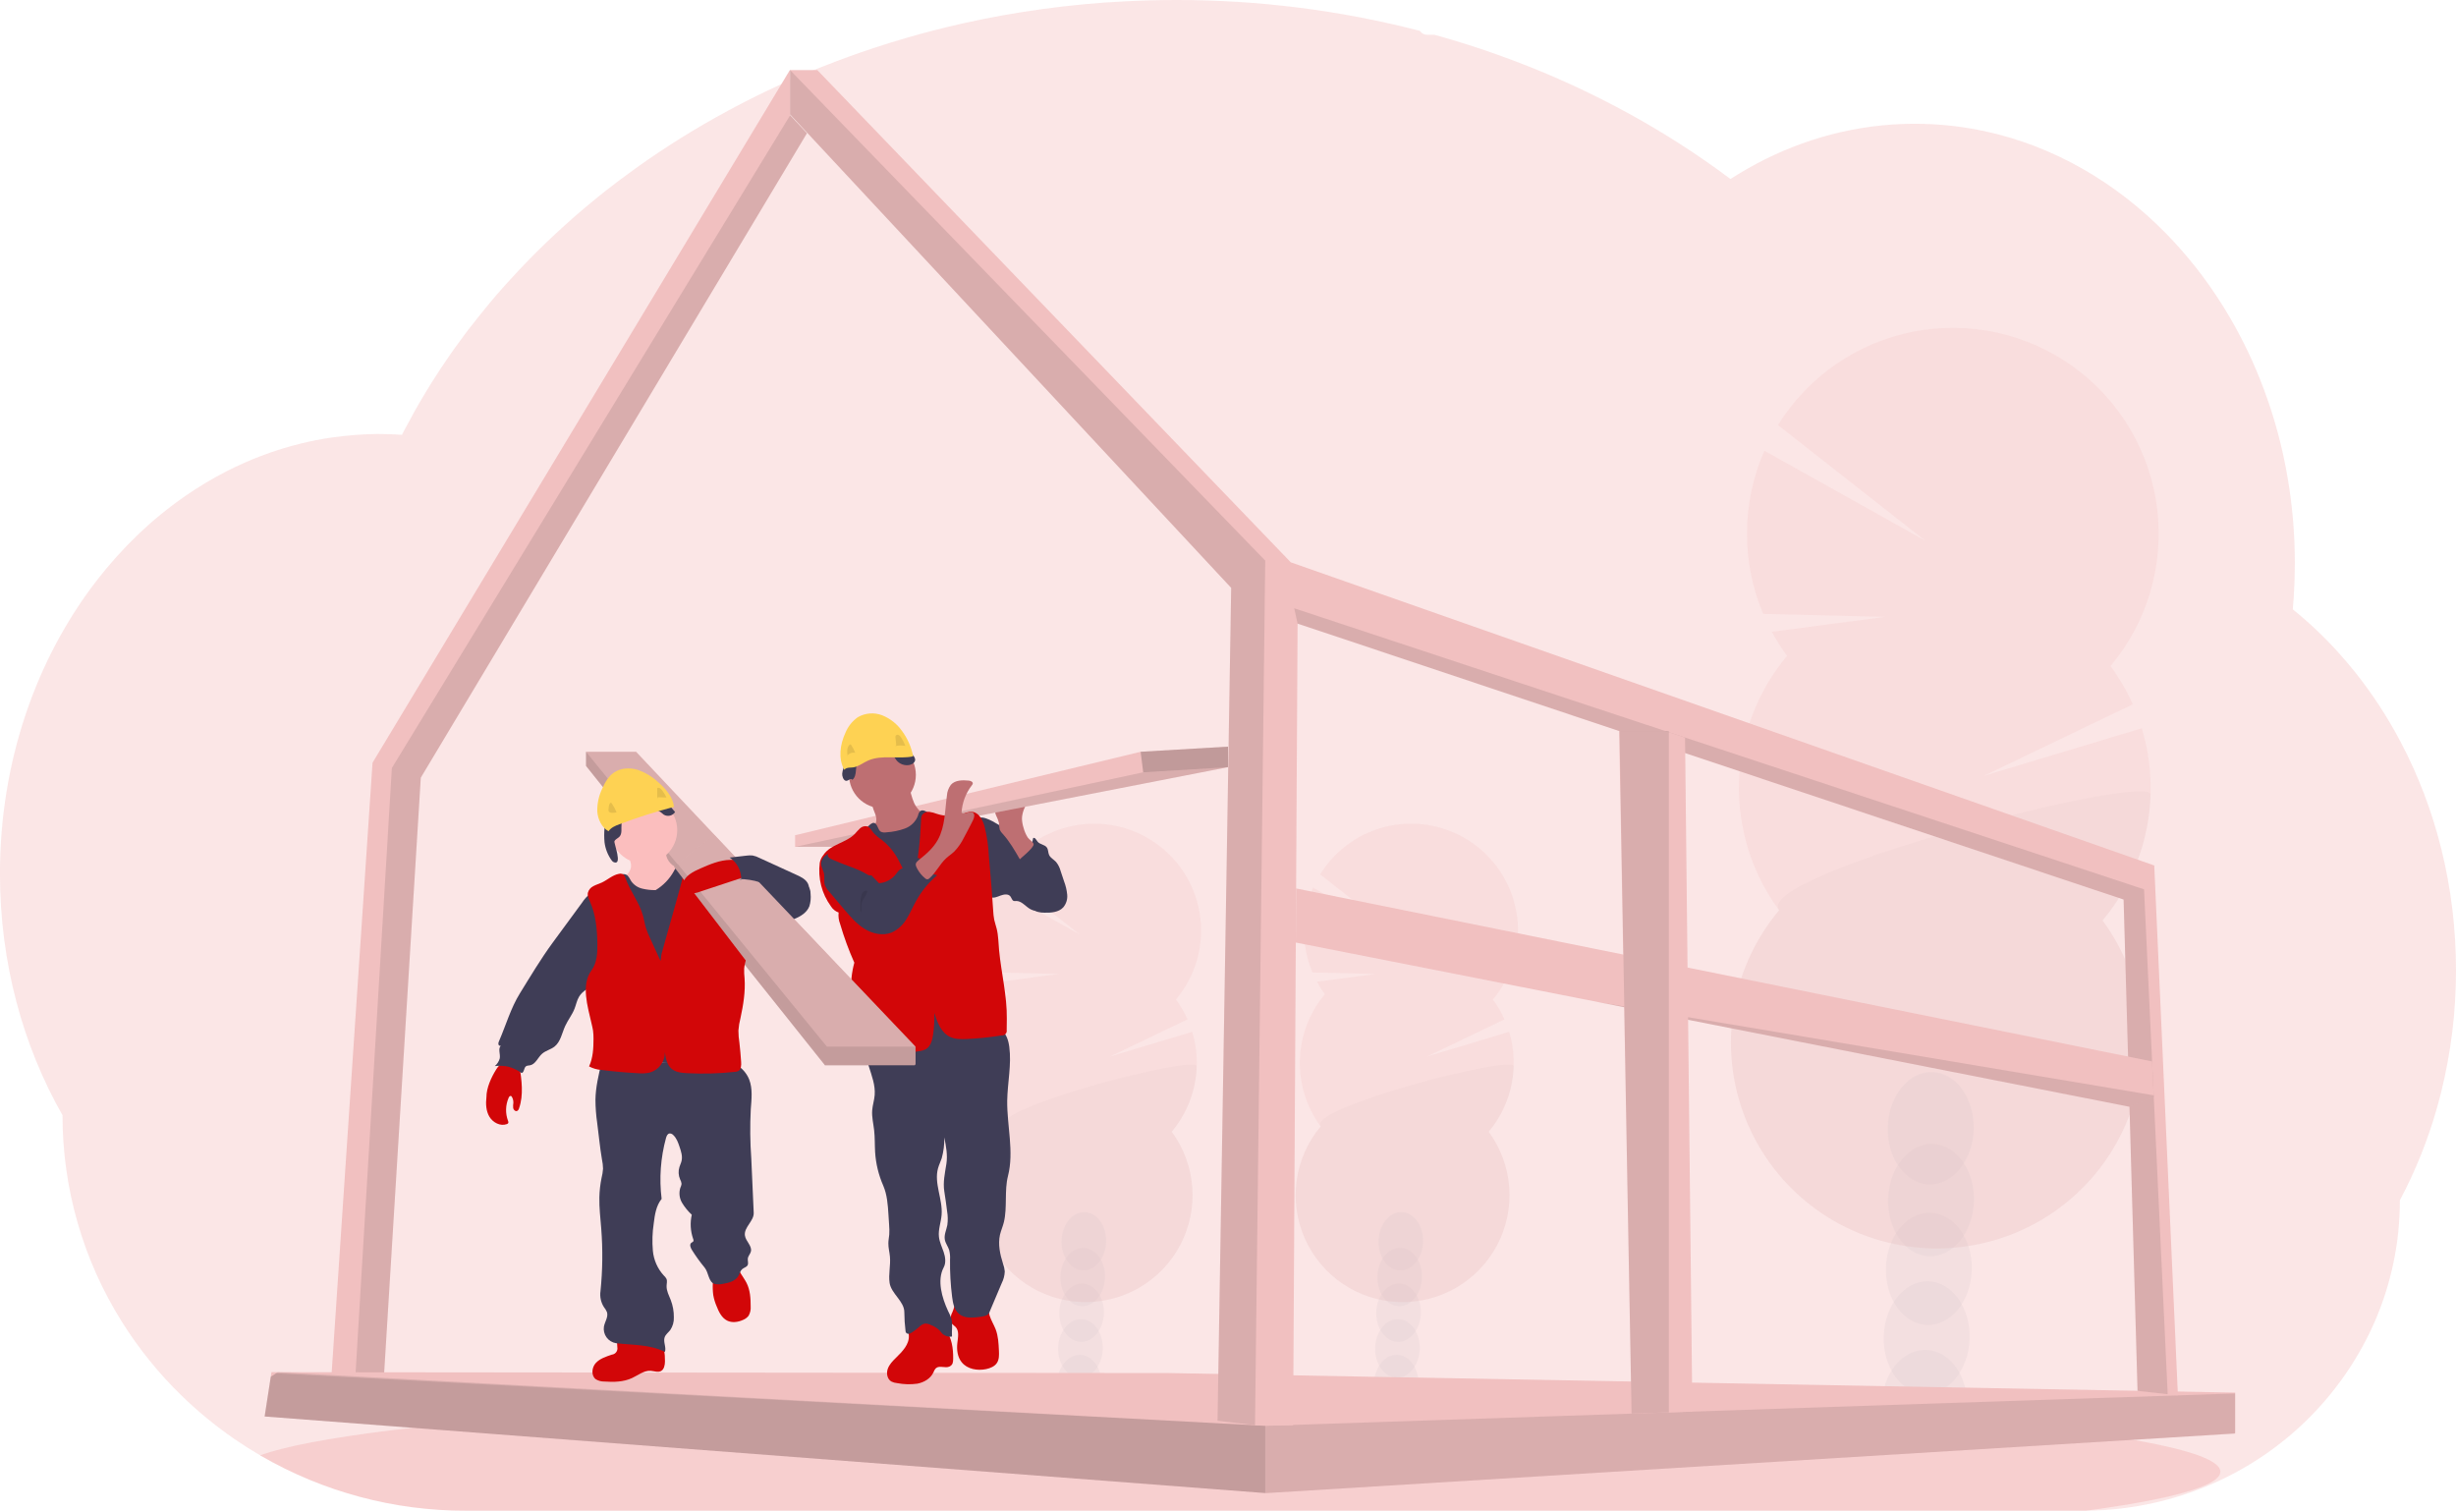 <svg width="450" height="277" viewBox="0 0 450 277" fill="none" xmlns="http://www.w3.org/2000/svg">
<g clip-path="url(#clip0)">
<path opacity="0.1" d="M450 177.777C450.007 185.276 449.1 192.749 447.298 200.028C446.692 202.481 445.988 204.883 445.186 207.234C444.204 210.136 443.066 212.982 441.778 215.761C441.128 217.167 440.442 218.545 439.718 219.895C439.73 227.586 438.147 235.195 435.069 242.242C429.504 254.886 419.582 265.11 407.109 271.05C399.311 274.77 390.789 276.727 382.149 276.78H85.425C72.223 276.809 59.249 273.34 47.822 266.728L47.647 266.629C46.019 265.676 44.432 264.668 42.886 263.603C39.407 261.2 36.139 258.506 33.117 255.549C29.026 251.552 25.421 247.085 22.377 242.242C15.228 230.89 11.441 217.746 11.454 204.33C4.214 191.627 -0.008 176.409 -0.008 160.057C-0.008 139.426 6.701 120.605 17.723 106.358C20.021 103.382 22.539 100.581 25.254 97.98C27.933 95.405 30.813 93.048 33.865 90.931C36.308 89.234 38.861 87.703 41.507 86.346C42.611 85.784 43.719 85.253 44.846 84.76C45.836 84.321 46.837 83.912 47.849 83.526C49.064 83.065 50.294 82.641 51.54 82.254C52.785 81.867 54.014 81.528 55.227 81.238C57.01 80.802 58.823 80.448 60.667 80.175C62.195 79.95 63.724 79.793 65.252 79.675C66.467 79.583 67.693 79.534 68.927 79.518H69.596C70.956 79.518 72.309 79.572 73.65 79.664C73.791 79.381 73.944 79.094 74.085 78.815C74.62 77.795 75.174 76.779 75.732 75.786C75.731 75.777 75.731 75.768 75.732 75.759C75.827 75.583 75.923 75.411 76.022 75.243C76.473 74.429 76.943 73.623 77.424 72.825C77.646 72.443 77.864 72.084 78.089 71.724C78.137 71.635 78.189 71.548 78.246 71.465C78.475 71.082 78.708 70.7 78.945 70.318C80.124 68.433 81.351 66.582 82.624 64.763L82.949 64.297C83.148 64.014 83.331 63.739 83.553 63.456C84.08 62.719 84.622 61.978 85.169 61.252C85.551 60.732 85.933 60.217 86.346 59.724C87.339 58.45 88.358 57.177 89.402 55.903C90.446 54.63 91.531 53.373 92.657 52.132C92.81 51.96 92.963 51.792 93.123 51.624L94.755 49.844C94.835 49.76 94.904 49.683 94.98 49.607C95.175 49.397 95.362 49.187 95.572 48.984C96.447 48.056 97.345 47.146 98.247 46.241C102.836 41.67 107.724 37.411 112.88 33.492C113.082 33.331 113.289 33.178 113.491 33.025C114.461 32.296 115.447 31.573 116.433 30.863C121.855 26.973 127.522 23.438 133.4 20.28C133.805 20.047 134.218 19.829 134.634 19.615C139.904 16.827 145.323 14.332 150.868 12.142C153.89 10.946 156.981 9.823 160.091 8.795C162.162 8.115 164.24 7.469 166.345 6.862C169.636 5.914 172.95 5.065 176.287 4.313C186.117 2.108 196.117 0.745 206.179 0.241C209.236 0.085 212.327 0.005 215.452 -1.21552e-05C230.532 -0.02 245.553 1.88 260.153 5.654C260.304 5.883 260.511 6.069 260.753 6.195C260.996 6.321 261.267 6.384 261.54 6.377H262.824C263.382 6.529 263.935 6.682 264.493 6.843C267.608 7.739 270.679 8.719 273.705 9.781L274.469 10.056C281.937 12.711 289.204 15.904 296.212 19.607C302.529 22.938 308.612 26.696 314.417 30.855C315.311 31.497 316.193 32.144 317.061 32.796C318.116 32.121 319.188 31.474 320.278 30.855C324.488 28.458 328.96 26.551 333.604 25.174C343.316 22.3 353.591 21.898 363.497 24.005C376.201 26.698 387.701 33.385 396.989 42.894C400.77 46.785 404.137 51.059 407.033 55.647C407.243 55.976 407.453 56.308 407.656 56.644C410.145 60.705 412.285 64.97 414.051 69.394C414.116 69.558 414.181 69.711 414.239 69.871C415.87 74.013 417.185 78.273 418.174 82.613C418.22 82.835 418.273 83.052 418.319 83.274C419.244 87.475 419.872 91.735 420.199 96.023C420.199 96.176 420.199 96.333 420.229 96.493C420.39 98.712 420.471 100.953 420.474 103.218C420.474 105.243 420.405 107.252 420.279 109.247C420.279 109.464 420.248 109.69 420.229 109.915C420.195 110.492 420.145 111.061 420.096 111.642C423.014 113.996 425.745 116.572 428.264 119.348C429.377 120.563 430.455 121.824 431.496 123.131C434.669 127.108 437.458 131.377 439.825 135.88C446.286 148.075 450 162.422 450 177.777Z" fill="#D20608"/>
<path opacity="0.1" d="M406.828 269.636C406.828 272.246 397.839 274.691 382.151 276.792H85.426C72.224 276.821 59.25 273.352 47.824 266.74L47.648 266.641C52.156 264.998 60.294 263.466 71.37 262.083L71.867 262.022C76.834 261.414 82.385 260.837 88.452 260.291C88.605 260.291 88.761 260.268 88.914 260.249C93.728 259.821 98.849 259.42 104.277 259.046C104.449 259.046 104.617 259.015 104.789 259.007C106.883 258.857 109.02 258.714 111.2 258.579L112.041 258.526C127.915 257.54 145.96 256.753 165.529 256.234H165.552C168.293 256.157 171.063 256.09 173.862 256.031C176.975 255.957 180.125 255.892 183.314 255.836C185.748 255.783 188.212 255.745 190.684 255.706H190.742C201.894 255.538 213.417 255.454 225.2 255.454C254.336 255.454 281.875 255.985 306.277 256.94H306.346C310.098 257.086 313.781 257.246 317.372 257.41L320.429 257.556C324.481 257.749 328.429 257.957 332.273 258.178C377.471 260.75 406.828 264.926 406.828 269.636Z" fill="#D20608"/>
<g opacity="0.2">
<path opacity="0.2" d="M259.911 253.701C259.899 254.113 259.851 254.523 259.769 254.927C257.11 254.504 254.436 254.122 251.746 253.781C251.746 253.674 251.746 253.563 251.746 253.452C251.771 252.307 252.101 251.188 252.701 250.212C253.488 248.967 254.684 248.187 256.002 248.229C257.32 248.271 258.463 249.123 259.17 250.411C259.704 251.422 259.96 252.558 259.911 253.701V253.701Z" fill="#3F3D56"/>
<path opacity="0.2" d="M260.131 247.172C260.224 244.217 258.47 241.764 256.214 241.693C253.957 241.621 252.052 243.959 251.959 246.914C251.866 249.868 253.619 252.322 255.876 252.393C258.132 252.464 260.037 250.127 260.131 247.172Z" fill="#3F3D56"/>
<path opacity="0.2" d="M260.339 240.63C260.433 237.676 258.679 235.223 256.423 235.152C254.166 235.08 252.261 237.418 252.168 240.372C252.074 243.327 253.828 245.78 256.085 245.851C258.341 245.922 260.246 243.585 260.339 240.63Z" fill="#3F3D56"/>
<path opacity="0.2" d="M260.543 234.09C260.637 231.135 258.883 228.682 256.626 228.611C254.37 228.539 252.465 230.877 252.371 233.831C252.278 236.786 254.032 239.239 256.288 239.311C258.545 239.382 260.45 237.045 260.543 234.09Z" fill="#3F3D56"/>
<path opacity="0.2" d="M260.746 227.549C260.84 224.594 259.086 222.141 256.829 222.069C254.573 221.998 252.668 224.336 252.574 227.29C252.481 230.245 254.235 232.698 256.491 232.77C258.748 232.841 260.653 230.503 260.746 227.549Z" fill="#3F3D56"/>
<path opacity="0.2" d="M242.755 182.163C242.217 181.434 241.732 180.668 241.303 179.871L252.101 178.445L240.478 178.167C239.441 175.706 238.917 173.061 238.937 170.391C238.957 167.721 239.522 165.084 240.597 162.64L255.925 171.217L241.884 160.198C243.301 157.907 245.174 155.933 247.388 154.399C249.602 152.864 252.108 151.803 254.75 151.281C257.393 150.759 260.114 150.787 262.745 151.364C265.376 151.941 267.86 153.054 270.041 154.634C272.222 156.214 274.054 158.227 275.423 160.546C276.792 162.866 277.667 165.443 277.995 168.117C278.323 170.79 278.096 173.502 277.328 176.084C276.561 178.666 275.269 181.062 273.534 183.122C274.371 184.255 275.082 185.476 275.655 186.763L261.484 193.564L276.51 189.044C277.457 192.166 277.609 195.475 276.954 198.672C276.299 201.868 274.857 204.85 272.759 207.348C274.94 210.308 276.245 213.823 276.523 217.489C276.802 221.156 276.043 224.826 274.333 228.082C272.623 231.337 270.032 234.046 266.855 235.898C263.679 237.75 260.045 238.671 256.37 238.555C252.695 238.439 249.126 237.291 246.073 235.243C243.019 233.194 240.604 230.328 239.102 226.971C237.601 223.614 237.075 219.903 237.584 216.261C238.093 212.62 239.616 209.195 241.98 206.378C239.373 202.841 238.032 198.53 238.17 194.138C238.309 189.747 239.92 185.529 242.744 182.163H242.755Z" fill="#D20608"/>
<path opacity="0.1" d="M277.343 195.375C277.209 199.769 275.594 203.989 272.758 207.349C274.94 210.309 276.245 213.823 276.523 217.489C276.802 221.156 276.042 224.827 274.333 228.082C272.623 231.338 270.032 234.046 266.855 235.898C263.679 237.75 260.045 238.671 256.37 238.555C252.695 238.439 249.126 237.292 246.073 235.243C243.019 233.195 240.604 230.328 239.102 226.971C237.601 223.615 237.075 219.903 237.584 216.262C238.093 212.62 239.616 209.195 241.98 206.378C239.47 202.967 277.412 193.178 277.343 195.375Z" fill="black"/>
</g>
<g opacity="0.2">
<path opacity="0.2" d="M201.837 253.701C201.825 254.113 201.778 254.523 201.696 254.927C199.037 254.504 196.362 254.122 193.672 253.781C193.672 253.674 193.672 253.563 193.672 253.452C193.697 252.307 194.027 251.188 194.628 250.212C195.415 248.967 196.61 248.187 197.929 248.229C199.247 248.271 200.389 249.123 201.096 250.411C201.63 251.422 201.886 252.558 201.837 253.701V253.701Z" fill="#3F3D56"/>
<path opacity="0.2" d="M202.052 247.173C202.146 244.219 200.392 241.766 198.135 241.694C195.878 241.623 193.973 243.96 193.88 246.915C193.787 249.87 195.54 252.323 197.797 252.394C200.054 252.466 201.959 250.128 202.052 247.173Z" fill="#3F3D56"/>
<path opacity="0.2" d="M202.261 240.632C202.354 237.677 200.601 235.224 198.344 235.153C196.087 235.082 194.182 237.419 194.089 240.374C193.995 243.328 195.749 245.781 198.006 245.853C200.262 245.924 202.168 243.587 202.261 240.632Z" fill="#3F3D56"/>
<path opacity="0.2" d="M202.464 234.091C202.558 231.137 200.804 228.683 198.547 228.612C196.291 228.541 194.385 230.878 194.292 233.833C194.199 236.788 195.952 239.241 198.209 239.312C200.466 239.384 202.371 237.046 202.464 234.091Z" fill="#3F3D56"/>
<path opacity="0.2" d="M202.668 227.55C202.761 224.595 201.007 222.142 198.751 222.071C196.494 222 194.589 224.337 194.495 227.292C194.402 230.247 196.156 232.7 198.412 232.771C200.669 232.843 202.574 230.505 202.668 227.55Z" fill="#3F3D56"/>
<path opacity="0.2" d="M184.682 182.163C184.144 181.434 183.658 180.668 183.23 179.871L194.027 178.445L182.405 178.167C181.367 175.706 180.843 173.061 180.863 170.391C180.884 167.721 181.448 165.084 182.523 162.64L197.851 171.217L183.811 160.198C185.227 157.907 187.101 155.933 189.314 154.399C191.528 152.864 194.034 151.803 196.677 151.281C199.319 150.759 202.041 150.787 204.672 151.364C207.302 151.941 209.786 153.054 211.968 154.634C214.149 156.214 215.981 158.227 217.35 160.546C218.718 162.866 219.594 165.443 219.922 168.117C220.249 170.79 220.022 173.502 219.255 176.084C218.487 178.666 217.196 181.062 215.461 183.122C216.298 184.255 217.009 185.476 217.581 186.763L203.41 193.564L218.437 189.044C219.383 192.166 219.536 195.475 218.881 198.672C218.226 201.868 216.784 204.85 214.685 207.348C216.867 210.308 218.172 213.823 218.45 217.489C218.728 221.156 217.969 224.826 216.26 228.082C214.55 231.337 211.959 234.046 208.782 235.898C205.605 237.75 201.972 238.671 198.296 238.555C194.621 238.439 191.053 237.291 187.999 235.243C184.945 233.194 182.53 230.328 181.029 226.971C179.527 223.614 179.001 219.903 179.51 216.261C180.019 212.62 181.542 209.195 183.906 206.378C181.3 202.841 179.958 198.53 180.097 194.138C180.235 189.747 181.846 185.529 184.67 182.163H184.682Z" fill="#D20608"/>
<path opacity="0.1" d="M219.27 195.375C219.136 199.769 217.52 203.989 214.685 207.349C216.867 210.309 218.171 213.823 218.45 217.489C218.728 221.156 217.969 224.827 216.259 228.082C214.55 231.338 211.959 234.046 208.782 235.898C205.605 237.75 201.972 238.671 198.296 238.555C194.621 238.439 191.053 237.292 187.999 235.243C184.945 233.195 182.53 230.328 181.029 226.971C179.527 223.615 179.001 219.903 179.51 216.262C180.019 212.62 181.542 209.195 183.906 206.378C181.396 202.967 219.339 193.178 219.27 195.375Z" fill="black"/>
</g>
<g opacity="0.2">
<path opacity="0.2" d="M360.47 257.88C360.44 258.661 360.347 259.438 360.191 260.203C355.071 259.386 349.914 258.655 344.721 258.01C344.721 257.804 344.721 257.594 344.721 257.38C344.769 255.173 345.405 253.02 346.562 251.141C348.091 248.745 350.383 247.243 352.916 247.32C355.449 247.396 357.654 249.043 359.029 251.523C360.066 253.476 360.564 255.671 360.47 257.88V257.88Z" fill="#3F3D56"/>
<path opacity="0.2" d="M360.883 245.301C361.063 239.611 357.685 234.887 353.339 234.75C348.992 234.612 345.323 239.114 345.143 244.804C344.963 250.494 348.341 255.218 352.687 255.355C357.034 255.493 360.704 250.991 360.883 245.301Z" fill="#3F3D56"/>
<path opacity="0.2" d="M361.282 232.708C361.461 227.018 358.084 222.294 353.737 222.157C349.39 222.019 345.721 226.521 345.541 232.211C345.361 237.901 348.739 242.625 353.086 242.763C357.432 242.9 361.102 238.398 361.282 232.708Z" fill="#3F3D56"/>
<path opacity="0.2" d="M361.683 220.116C361.862 214.425 358.484 209.701 354.138 209.564C349.791 209.427 346.122 213.928 345.942 219.618C345.762 225.308 349.14 230.032 353.487 230.17C357.833 230.307 361.503 225.806 361.683 220.116Z" fill="#3F3D56"/>
<path opacity="0.2" d="M361.63 206.95C361.801 201.257 358.414 196.536 354.065 196.405C349.716 196.275 346.052 200.784 345.882 206.477C345.711 212.17 349.098 216.891 353.447 217.022C357.796 217.152 361.46 212.643 361.63 206.95Z" fill="#3F3D56"/>
<path opacity="0.2" d="M327.438 120.162C326.407 118.76 325.474 117.288 324.645 115.757L345.429 113.014L323.06 112.475C321.062 107.739 320.051 102.646 320.089 97.506C320.127 92.366 321.213 87.288 323.281 82.583L352.796 99.091L325.769 77.879C328.501 73.48 332.111 69.69 336.373 66.746C340.634 63.803 345.456 61.768 350.539 60.77C355.621 59.772 360.854 59.831 365.913 60.944C370.971 62.056 375.746 64.199 379.94 67.238C384.134 70.278 387.657 74.148 390.29 78.609C392.923 83.069 394.608 88.024 395.242 93.164C395.876 98.305 395.444 103.521 393.974 108.487C392.503 113.453 390.026 118.064 386.696 122.03C388.305 124.214 389.675 126.564 390.78 129.041L363.497 142.142L392.423 133.431C394.246 139.435 394.543 145.799 393.287 151.946C392.03 158.094 389.261 163.831 385.229 168.638C389.428 174.337 391.939 181.102 392.474 188.16C393.009 195.218 391.548 202.284 388.256 208.551C384.965 214.818 379.977 220.032 373.861 223.597C367.746 227.162 360.751 228.934 353.676 228.711C346.602 228.488 339.732 226.279 333.854 222.335C327.975 218.392 323.325 212.874 320.435 206.413C317.545 199.951 316.531 192.807 317.51 185.796C318.489 178.786 321.421 172.192 325.971 166.77C320.956 159.96 318.375 151.663 318.641 143.21C318.907 134.758 322.005 126.639 327.438 120.158V120.162Z" fill="#D20608"/>
<path opacity="0.1" d="M394.031 145.592C393.78 154.047 390.684 162.169 385.244 168.646C389.443 174.344 391.953 181.109 392.489 188.167C393.024 195.226 391.563 202.292 388.271 208.559C384.98 214.825 379.991 220.039 373.876 223.604C367.761 227.169 360.766 228.942 353.691 228.719C346.616 228.496 339.746 226.286 333.868 222.343C327.989 218.4 323.339 212.882 320.449 206.42C317.559 199.959 316.545 192.814 317.524 185.804C318.503 178.794 321.435 172.2 325.985 166.778C321.118 160.202 394.165 141.363 394.031 145.592Z" fill="black"/>
</g>
<path d="M60.296 258.553L64.303 258.541H69.954L77.099 142.479L147.853 24.41L144.777 21.109V12.749L68.258 139.743L60.296 258.553Z" fill="#F1C0C0"/>
<path opacity="0.1" d="M64.734 258.541H69.957L77.102 142.478L147.855 24.41L144.78 21.109L71.799 140.71L64.734 258.541Z" fill="black"/>
<path d="M48.488 259.519L231.821 273.549L231.977 273.56L409.403 262.648L409.537 262.641V255.148L214.036 251.561L50.93 251.404H49.738L49.608 252.245L48.488 259.519Z" fill="#F1C0C0"/>
<path opacity="0.1" d="M48.488 259.519L231.821 273.549L231.977 273.56L409.403 262.648L409.537 262.503V255.305H409.38L231.821 261.235L50.93 251.404H50.903L50.582 251.614L49.608 252.245L48.488 259.519Z" fill="black"/>
<path opacity="0.1" d="M48.488 259.519L231.82 273.549V261.235L50.582 251.614L49.608 252.245L48.488 259.519Z" fill="black"/>
<path d="M144.756 20.952L225.581 107.703L223.082 260.299L229.948 261.128L230.063 261.143H236.928L237.75 114.256L389.096 164.81L391.648 254.824L397.173 255.443L399.045 255.653L394.712 158.567L236.5 103.023L149.749 12.837H144.756V20.952Z" fill="#F1C0C0"/>
<path opacity="0.1" d="M237.129 111.447L237.752 114.256L389.098 164.81L391.65 254.824L397.175 255.443L392.842 162.938L237.129 111.447Z" fill="black"/>
<path opacity="0.1" d="M144.756 20.952L225.582 107.703L223.083 260.299L229.949 261.128L231.821 102.71L144.756 12.837V20.952Z" fill="black"/>
<path d="M237.423 172.688L292.932 183.619L292.951 183.623L390.174 202.775L394.625 200.991L394.61 200.678L394.319 194.469L237.48 162.777L237.423 172.688Z" fill="#F1C0C0"/>
<path opacity="0.1" d="M292.95 183.622L390.174 202.775L394.625 200.991L394.609 200.678L292.95 183.622Z" fill="black"/>
<path d="M296.667 133.936L298.168 216.591L298.944 258.996L305.779 258.767L310.081 258.621L308.743 135.131L305.779 134.146L305.129 133.936H296.667Z" fill="#F1C0C0"/>
<path opacity="0.1" d="M296.73 133.916V133.936L298.17 216.591L298.946 258.996L305.78 258.767V133.916H296.73Z" fill="black"/>
<path d="M189.602 155.045C190.003 155.262 190.386 155.512 190.748 155.79C191.176 156.164 191.561 156.586 191.895 157.047C193.534 159.167 195.046 161.631 194.886 164.306C194.889 164.695 194.816 165.081 194.67 165.441C194.524 165.802 194.307 166.13 194.034 166.407C193.358 166.984 192.387 167.011 191.501 167.011C190.538 167.011 189.526 167.011 188.693 166.514C187.86 166.017 187.165 165.051 186.179 165.074C186.04 165.097 185.898 165.097 185.759 165.074C185.419 164.963 185.35 164.516 185.128 164.233C184.746 163.725 183.94 163.851 183.34 164.073C182.74 164.294 182.076 164.627 181.484 164.371C181.14 164.189 180.859 163.908 180.677 163.565C179.26 161.272 178.958 158.517 178.691 155.854C178.526 154.235 177.273 148.71 180.731 149.967C182.259 150.517 183.688 151.617 185.079 152.424L189.602 155.045Z" fill="#3F3D56"/>
<path d="M186.186 155.591C186.494 155.813 186.869 155.925 187.249 155.91C187.629 155.895 187.993 155.753 188.283 155.507C188.852 154.993 189.215 154.289 189.303 153.528C189.685 153.409 189.88 153.91 190.125 154.215C190.553 154.735 191.424 154.727 191.813 155.281C192.085 155.663 192.023 156.194 192.215 156.626C192.463 157.184 193.078 157.474 193.498 157.925C193.895 158.418 194.182 158.99 194.339 159.602L194.965 161.482C195.265 162.264 195.458 163.082 195.538 163.916C195.578 164.332 195.534 164.753 195.409 165.152C195.285 165.552 195.082 165.922 194.813 166.242C193.972 167.148 192.593 167.243 191.374 167.217C190.967 167.225 190.561 167.178 190.167 167.075C189.085 166.739 188.394 165.65 188.107 164.554C187.821 163.457 187.851 162.307 187.683 161.184C187.502 160.081 187.181 159.005 186.728 157.982C186.392 157.188 185.467 156.003 185.483 155.159C185.758 155.159 185.956 155.411 186.186 155.591Z" fill="#3F3D56"/>
<path d="M187.557 151.721C187.379 151.178 187.275 150.614 187.248 150.043C187.248 148.897 187.771 147.82 188.298 146.796L183.932 147.388C183.404 147.461 182.816 147.568 182.518 148.007C182.405 148.225 182.346 148.466 182.346 148.712C182.346 148.957 182.405 149.199 182.518 149.417C182.737 149.853 182.911 150.31 183.038 150.781C183.047 151.193 183.095 151.603 183.179 152.007C183.315 152.304 183.505 152.572 183.741 152.798C184.99 154.181 185.926 155.812 186.858 157.429C186.831 157.383 189.49 155.323 189.383 154.651C189.322 154.269 188.554 153.81 188.31 153.444C187.972 152.911 187.718 152.33 187.557 151.721V151.721Z" fill="#BE6F72"/>
<path d="M224.999 136.793V140.557L160.556 153.127L157.213 155.151H145.679V153.031L208.994 137.733L224.999 136.793Z" fill="#F1C0C0"/>
<path opacity="0.1" d="M224.999 140.557L160.556 153.127L157.213 155.151H145.679L209.464 141.5L224.999 140.557Z" fill="black"/>
<path d="M173.262 243.625C172.544 242.756 171.553 242.155 170.45 241.921C169.347 241.686 168.197 241.832 167.187 242.334C166.971 242.436 166.78 242.585 166.629 242.77C166.247 243.305 166.492 244.042 166.526 244.703C166.614 246.315 165.33 247.626 164.176 248.753C163.557 249.356 162.927 250.002 162.648 250.823C162.369 251.645 162.575 252.688 163.324 253.116C163.651 253.279 164.007 253.378 164.371 253.406C165.592 253.644 166.845 253.679 168.077 253.509C169.296 253.276 170.492 252.585 171.019 251.461C171.121 251.157 171.289 250.879 171.512 250.648C172.184 250.116 173.216 250.739 173.98 250.361C174.611 250.048 174.637 249.555 174.645 248.905C174.668 247.11 174.4 245.077 173.262 243.625Z" fill="#D20608"/>
<path d="M182.432 243.557C182.902 244.795 182.967 246.143 183.028 247.465C183.062 248.229 183.085 249.047 182.673 249.693C182.26 250.338 181.454 250.679 180.682 250.839C179.089 251.168 177.243 250.858 176.216 249.593C175.429 248.627 175.264 247.301 175.41 246.048C175.532 245.02 175.792 243.817 175.054 243.087C174.863 242.892 174.615 242.754 174.439 242.544C174.057 242.078 174.118 241.375 174.324 240.802C174.593 240.254 174.795 239.675 174.924 239.079C174.955 238.796 180.097 239.278 180.571 239.511C181.217 239.828 181.118 240.359 181.312 241.001C181.584 241.895 182.103 242.701 182.432 243.557Z" fill="#D20608"/>
<path d="M183.372 188.67C184.381 189.323 184.77 190.607 184.927 191.799C185.359 195.065 184.602 198.367 184.545 201.664C184.491 206.283 185.829 210.986 184.686 215.46C184.002 218.135 184.583 221.191 183.941 223.892C183.75 224.695 183.399 225.451 183.215 226.253C182.833 227.992 183.234 229.811 183.773 231.511C183.945 231.969 184.054 232.448 184.098 232.936C184.072 233.686 183.882 234.422 183.54 235.091L181.248 240.512C180.992 241.12 179.983 241.219 179.337 241.299C178.122 241.444 176.766 241.548 175.799 240.795C174.833 240.042 174.6 238.781 174.451 237.605C174.165 235.346 174.037 233.069 174.069 230.792C174.111 230.198 174.058 229.601 173.912 229.023C173.702 228.37 173.24 227.805 173.114 227.113C172.953 226.219 173.408 225.34 173.576 224.439C173.691 223.615 173.678 222.779 173.538 221.959C173.389 220.736 173.217 219.514 173.022 218.299C172.747 216.599 173.14 214.921 173.404 213.217C173.652 211.617 173.335 209.985 173.022 208.396C173.049 209.686 172.888 210.973 172.544 212.216C172.342 212.824 172.051 213.405 171.876 214.024C171.092 216.801 172.762 219.716 172.525 222.593C172.414 223.938 171.887 225.268 172.036 226.594C172.139 227.564 172.59 228.454 172.9 229.379C173.209 230.303 173.37 231.362 172.9 232.225C171.658 234.571 172.586 237.761 173.698 240.168C173.924 240.595 174.12 241.037 174.286 241.49C174.615 242.575 174.34 243.741 174.428 244.872C174.108 244.924 173.78 244.903 173.47 244.809C173.159 244.716 172.874 244.553 172.636 244.333C172.468 244.157 172.33 243.951 172.166 243.767C171.707 243.33 171.164 242.991 170.569 242.77C170.22 242.575 169.822 242.483 169.423 242.507C169.003 242.624 168.625 242.858 168.334 243.183C167.956 243.515 167.555 243.82 167.134 244.096C166.955 244.234 166.745 244.327 166.523 244.367C166.411 244.384 166.297 244.366 166.196 244.315C166.095 244.263 166.013 244.181 165.961 244.081C165.937 244.017 165.923 243.95 165.919 243.882C165.777 242.728 165.702 241.567 165.694 240.405C165.694 238.407 163.302 237.032 163 235.056C162.76 233.463 163.207 231.839 163.058 230.235C162.985 229.409 162.756 228.599 162.771 227.774C162.771 227.239 162.893 226.716 162.935 226.185C162.97 225.595 162.961 225.004 162.909 224.416L162.79 222.57C162.676 220.748 162.55 218.887 161.831 217.221C160.979 215.276 160.475 213.197 160.341 211.078C160.265 209.741 160.314 208.403 160.162 207.062C160.024 205.851 159.718 204.648 159.806 203.433C159.879 202.493 160.188 201.584 160.261 200.644C160.41 198.836 159.722 197.079 159.184 195.348C158.645 193.617 158.247 191.699 158.954 190.03C159.055 189.756 159.223 189.511 159.443 189.319C159.714 189.14 160.023 189.025 160.345 188.983C166.9 187.606 173.619 187.178 180.296 187.711C181.385 187.772 182.441 188.102 183.372 188.67Z" fill="#3F3D56"/>
<path d="M161.687 148.091C165.067 148.091 167.808 145.351 167.808 141.97C167.808 138.59 165.067 135.85 161.687 135.85C158.307 135.85 155.566 138.59 155.566 141.97C155.566 145.351 158.307 148.091 161.687 148.091Z" fill="#BE6F72"/>
<path d="M160.501 149.615C160.589 149.965 160.589 150.331 160.501 150.681C160.405 150.926 160.269 151.153 160.1 151.354C159.507 152.118 158.852 152.831 158.14 153.486C158.503 154.296 159.155 154.94 159.97 155.293C160.779 155.637 161.627 155.88 162.495 156.015C162.929 156.129 163.38 156.16 163.825 156.107C164.235 156.004 164.623 155.827 164.971 155.587L168.372 153.551C168.885 153.273 169.36 152.93 169.785 152.53C170.409 151.889 170.762 151.033 170.771 150.139C170.787 149.979 170.743 149.818 170.649 149.688C170.518 149.574 170.355 149.506 170.183 149.493C168.987 149.229 168.043 148.259 167.508 147.159C167.025 146.031 166.712 144.837 166.58 143.617L162.954 145.527C162.415 145.814 161.88 146.1 161.323 146.349C160.967 146.509 160.249 146.643 159.997 146.968C159.515 147.568 160.375 148.893 160.501 149.615Z" fill="#BE6F72"/>
<path d="M158.162 152.374C157.646 152.797 157.243 153.342 156.989 153.959C156.752 154.724 156.989 155.53 157.203 156.286C158.206 159.511 158.972 162.804 159.495 166.14C159.816 168.432 159.935 170.759 160.091 173.078C160.412 177.808 160.878 185.35 161.501 190.049C163.794 190.152 166.029 189.484 168.302 189.239C172.55 188.788 176.925 189.82 181.086 188.857C180.077 184.872 179.068 178.068 178.06 174.087C177.613 172.518 177.304 170.914 177.135 169.292C177.047 168.126 177.101 166.957 177.116 165.784C177.15 163.492 177.024 161.2 176.898 158.907C176.753 156.233 176.608 153.558 175.974 150.941C175.929 150.608 175.773 150.299 175.53 150.066C175.148 149.787 174.652 149.887 174.197 149.948C172.805 150.125 171.396 149.791 170.231 149.008C169.727 148.664 169.051 148.244 168.581 148.626C168.38 148.856 168.248 149.138 168.199 149.44C167.991 149.98 167.67 150.47 167.257 150.877C166.845 151.283 166.35 151.597 165.807 151.797C164.718 152.191 163.578 152.426 162.422 152.492C162.068 152.568 161.699 152.527 161.371 152.374C160.829 152.042 160.791 150.846 160.107 150.765C159.507 150.697 158.567 151.988 158.162 152.374Z" fill="#3F3D56"/>
<path d="M167.201 161.704C165.791 160.355 165.172 158.399 164.144 156.737C163.445 155.619 162.551 154.636 161.504 153.833C160.979 153.486 160.496 153.077 160.068 152.615C159.705 152.168 159.43 151.572 158.88 151.4C158.652 151.35 158.416 151.357 158.192 151.419C157.968 151.48 157.762 151.596 157.592 151.755C157.255 152.076 156.936 152.415 156.637 152.771C155.017 154.448 152.171 154.682 150.887 156.622C150.541 157.034 150.305 157.527 150.203 158.055C149.833 160.88 150.564 163.739 152.243 166.04C152.568 166.574 153.068 166.978 153.657 167.186C153.577 167.899 153.671 168.62 153.932 169.288C154.639 171.706 155.509 174.074 156.534 176.375C156.289 177.275 156.117 178.194 156.022 179.122C155.754 181.456 156.003 183.825 155.751 186.163C155.544 188.074 154.986 189.934 154.967 191.848C154.967 192.154 154.994 192.517 155.258 192.674C155.398 192.746 155.555 192.779 155.712 192.769L160.412 192.911C163.14 192.991 165.894 193.071 168.58 192.567C168.938 192.514 169.285 192.404 169.608 192.242C170.517 191.734 170.819 190.588 170.964 189.568C171.154 188.244 171.229 186.907 171.19 185.571C171.759 187.371 172.435 189.231 174.155 190.011C175.064 190.423 176.103 190.393 177.1 190.366C179.249 190.27 181.391 190.05 183.515 189.705C183.646 189.721 183.779 189.707 183.903 189.662C184.027 189.618 184.139 189.545 184.23 189.45C184.321 189.354 184.389 189.239 184.427 189.113C184.465 188.987 184.474 188.853 184.451 188.723L184.474 186.637C184.52 182.4 183.469 178.35 183.06 174.132C182.93 172.803 182.942 171.458 182.617 170.155C182.483 169.609 182.289 169.074 182.17 168.524C182.068 167.985 182.004 167.44 181.979 166.892L181.681 162.69C181.54 160.745 181.337 158.869 181.188 156.928C181.106 155.038 180.832 153.161 180.371 151.327C180.038 150.181 179.347 148.882 178.151 148.74C177.513 148.668 176.894 148.947 176.286 149.142C174.793 149.612 173.191 149.605 171.702 149.123C171.242 148.941 170.762 148.813 170.273 148.74C170.026 148.707 169.776 148.74 169.546 148.835C169.316 148.93 169.116 149.085 168.966 149.283C168.818 149.581 168.748 149.913 168.764 150.246C168.584 154.063 168.252 157.994 167.201 161.704Z" fill="#D20608"/>
<path d="M161.056 161.818C159.295 159.961 157.488 158.07 155.218 156.89C154.324 156.423 153.308 156.072 152.318 156.248C151.329 156.423 150.408 157.283 150.454 158.288C150.484 158.911 150.863 159.461 150.981 160.072C151.119 160.76 150.92 161.493 151.134 162.158C151.308 162.596 151.568 162.995 151.898 163.331L154.603 166.537C155.749 167.874 156.895 169.23 158.37 170.155C159.845 171.08 161.755 171.511 163.375 170.854C164.528 170.318 165.486 169.439 166.118 168.336C166.791 167.266 167.264 166.097 167.895 164.993C168.876 163.229 170.171 161.658 171.715 160.359C170.921 160.152 169.924 159.862 169.423 159.213C169.281 159.006 169.159 158.786 169.06 158.555L168.441 157.218C168.231 157.207 168.02 157.24 167.823 157.314C167.626 157.388 167.446 157.503 167.295 157.65C167.03 157.957 166.745 158.246 166.443 158.517C165.904 158.922 165.175 159.033 164.686 159.495C164.496 159.694 164.325 159.908 164.174 160.137C163.804 160.623 163.334 161.025 162.797 161.315C162.259 161.605 161.665 161.776 161.056 161.818V161.818Z" fill="#3F3D56"/>
<path d="M171.855 153.83C173.181 151.411 173.12 148.511 173.498 145.78C173.539 145.056 173.793 144.361 174.228 143.781C174.992 142.918 176.341 142.906 177.495 143.017C177.835 143.055 178.259 143.216 178.24 143.556C178.213 143.678 178.153 143.79 178.068 143.881C176.949 145.324 176.292 147.071 176.18 148.893C176.78 149.31 177.709 148.454 178.285 148.893C178.668 149.214 178.492 149.849 178.263 150.307C177.73 151.369 177.181 152.424 176.616 153.47C176.164 154.393 175.576 155.242 174.87 155.988C174.385 156.454 173.815 156.821 173.322 157.28C172.176 158.353 171.485 159.87 170.3 160.917C170.2 161.025 170.065 161.094 169.918 161.112C169.767 161.101 169.625 161.037 169.517 160.932C168.925 160.451 168.434 159.858 168.073 159.186C167.622 158.353 167.691 158.109 168.401 157.52C169.731 156.47 171.026 155.343 171.855 153.83Z" fill="#BE6F72"/>
<path d="M158.839 160.176C159.069 160.317 159.351 160.478 159.604 160.359C159.707 160.297 159.794 160.212 159.86 160.111C160.296 159.528 160.661 158.894 160.945 158.223C160.993 158.129 161.021 158.024 161.025 157.918C161.025 157.673 160.807 157.494 160.605 157.352C159.52 156.661 158.353 156.106 157.132 155.702C156.123 155.32 155.068 154.987 153.999 155.083C153.597 155.11 153.204 155.218 152.845 155.4C152.486 155.583 152.168 155.836 151.909 156.145C151.145 157.127 152.425 157.425 153.227 157.78C155.084 158.625 157.093 159.114 158.839 160.176Z" fill="#D20608"/>
<path opacity="0.1" d="M157.635 166.671C157.622 166.758 157.63 166.847 157.658 166.931C157.686 167.014 157.733 167.09 157.795 167.152C157.906 166.61 157.761 166.036 157.876 165.49C158.044 164.669 158.842 164.05 158.911 163.224C157.448 162.938 157.646 165.784 157.635 166.671Z" fill="black"/>
<path opacity="0.2" d="M225 136.793V140.557L209.466 141.5L208.996 137.733L225 136.793Z" fill="black"/>
<path d="M156.175 142.88C157.146 142.089 156.584 140.431 157.241 139.368C157.624 138.788 158.269 138.482 158.903 138.222C159.669 137.864 160.489 137.637 161.33 137.55C161.751 137.509 162.175 137.564 162.572 137.71C162.969 137.857 163.328 138.09 163.622 138.394C163.87 138.677 164.039 139.021 164.272 139.315C164.56 139.658 164.936 139.917 165.36 140.063C165.784 140.21 166.24 140.239 166.679 140.148C167.187 140.033 167.714 139.647 167.68 139.128C167.622 138.812 167.461 138.524 167.221 138.31L166.128 137.099C164.887 135.724 163.507 134.264 161.685 133.92C160.416 133.68 159.117 134.02 157.895 134.428C157.402 134.593 156.848 134.837 156.71 135.338C156.619 135.682 156.756 136.056 156.676 136.404C156.519 137.095 155.633 137.328 155.22 137.909C154.808 138.49 154.934 139.177 154.815 139.819C154.697 140.461 154.353 141.088 154.311 141.752C154.284 142.154 154.487 142.899 154.938 143.044C155.388 143.189 155.897 142.402 156.175 142.88Z" fill="#3F3D56"/>
<path d="M167.31 138.578C166.988 136.897 166.293 135.309 165.277 133.932C164.374 132.645 163.117 131.647 161.659 131.059C160.93 130.774 160.146 130.658 159.366 130.719C158.586 130.781 157.83 131.018 157.154 131.414C156.152 132.129 155.372 133.113 154.904 134.253C153.914 136.385 153.548 138.99 154.698 141.038C155.156 140.48 155.943 140.732 156.639 140.53C157.51 140.282 158.247 139.701 159.076 139.338C161.579 138.234 164.635 139.128 167.31 138.578Z" fill="#FED253"/>
<path opacity="0.1" d="M155.283 138.459C155.195 137.771 155.138 136.973 155.627 136.484C155.651 136.454 155.682 136.43 155.718 136.414C155.753 136.398 155.791 136.391 155.83 136.392C155.864 136.403 155.895 136.421 155.922 136.445C155.949 136.468 155.971 136.497 155.986 136.53C156.269 136.975 156.509 137.446 156.705 137.936C156.42 137.87 156.122 137.891 155.849 137.997C155.577 138.102 155.342 138.287 155.176 138.528" fill="black"/>
<path opacity="0.1" d="M164.211 136.518L164.073 135.154C164.051 135.042 164.06 134.926 164.1 134.818C164.158 134.728 164.246 134.663 164.349 134.635C164.453 134.606 164.562 134.617 164.658 134.665C164.846 134.769 165.001 134.924 165.105 135.112C165.423 135.601 165.686 136.122 165.892 136.667C165.276 136.549 164.643 136.557 164.031 136.69" fill="black"/>
<path opacity="0.1" d="M167.628 191.875V194.993L164.996 195.169H151.15V191.875H167.628Z" fill="black"/>
<path d="M167.63 191.875V195.169H151.151L107.375 140.331V137.741H116.552L167.63 191.875Z" fill="#F1C0C0"/>
<path opacity="0.1" d="M167.63 191.875V195.169H151.151L107.375 140.331V137.741H116.552L167.63 191.875Z" fill="black"/>
<path opacity="0.1" d="M167.63 191.875V195.169H151.151L107.375 140.331V137.741L151.388 191.875H167.63Z" fill="black"/>
<path d="M113.112 246.839C113.141 246.994 113.137 247.153 113.102 247.307C113.066 247.46 113 247.605 112.906 247.731C112.812 247.858 112.693 247.964 112.556 248.042C112.419 248.121 112.268 248.17 112.111 248.187C111.049 248.547 109.922 248.902 109.169 249.716C108.417 250.53 108.268 252.039 109.169 252.7C109.63 252.978 110.159 253.122 110.697 253.116C112.428 253.235 114.232 253.212 115.802 252.478C116.925 251.959 117.983 251.072 119.217 251.152C119.856 251.191 120.536 251.489 121.105 251.198C121.674 250.908 121.835 250.098 121.838 249.422C121.853 248.01 121.64 246.605 121.208 245.261C121.151 245.077 118.721 244.936 118.43 244.879L115.485 244.497C114.927 244.424 113.723 244.004 113.284 244.47C112.845 244.936 113.112 246.285 113.112 246.839Z" fill="#D20608"/>
<path d="M130.691 237.302C130.816 237.99 131.018 238.662 131.295 239.304C131.703 240.343 132.227 241.447 133.228 241.952C134.137 242.406 135.253 242.242 136.177 241.81C136.563 241.651 136.901 241.394 137.159 241.065C137.457 240.546 137.591 239.947 137.541 239.35C137.541 237.871 137.453 236.343 136.777 235.029C136.196 233.883 135.184 232.897 135.169 231.629L131.688 232.301C131.502 232.319 131.324 232.389 131.176 232.504C131.066 232.62 130.989 232.764 130.955 232.92C130.583 234.35 130.493 235.838 130.691 237.302V237.302Z" fill="#D20608"/>
<path d="M89.126 201.006C88.981 202.237 89.042 203.555 89.684 204.617C90.326 205.679 91.678 206.382 92.847 205.958C92.907 205.942 92.963 205.915 93.013 205.878C93.062 205.84 93.103 205.793 93.134 205.74C93.165 205.611 93.147 205.475 93.084 205.358C92.568 203.98 92.611 202.456 93.203 201.11C93.279 200.934 93.443 200.727 93.623 200.796C93.698 200.834 93.758 200.896 93.795 200.972C93.98 201.292 94.072 201.657 94.062 202.026C94.008 202.361 93.998 202.701 94.032 203.039C94.104 203.367 94.456 203.677 94.761 203.535C94.85 203.481 94.926 203.41 94.986 203.325C95.046 203.24 95.088 203.144 95.109 203.043C95.961 200.579 95.575 197.885 95.186 195.306C95.189 195.247 95.179 195.188 95.157 195.133C95.135 195.078 95.101 195.028 95.057 194.988C95.014 194.948 94.962 194.917 94.906 194.899C94.849 194.881 94.79 194.875 94.731 194.882C92.927 194.703 91.942 194.271 90.91 195.948C90.024 197.362 89.126 199.306 89.126 201.006Z" fill="#D20608"/>
<path d="M110.208 194.737C109.673 196.961 109.134 199.211 109.1 201.496C109.109 202.919 109.216 204.34 109.421 205.748L109.822 209.057C109.96 210.172 110.093 211.284 110.288 212.388C110.412 212.957 110.48 213.537 110.491 214.119C110.453 214.693 110.362 215.262 110.219 215.819C109.979 216.989 109.845 218.178 109.818 219.372C109.776 221.283 110.013 223.193 110.162 225.103C110.459 228.91 110.415 232.736 110.028 236.535C109.874 237.56 110.097 238.607 110.655 239.48C110.881 239.756 111.068 240.062 111.209 240.39C111.495 241.265 110.827 242.14 110.655 243.037C110.545 243.738 110.717 244.453 111.134 245.026C111.551 245.599 112.178 245.983 112.878 246.094C115.935 246.457 119.076 246.293 121.83 247.691C122.121 246.843 121.486 245.88 121.777 245.017C121.96 244.482 122.464 244.134 122.808 243.683C123.27 242.996 123.501 242.18 123.465 241.353C123.479 240.273 123.287 239.201 122.9 238.193C122.575 237.352 122.109 236.523 122.136 235.622C122.136 235.178 122.293 234.712 122.113 234.303C121.99 234.069 121.822 233.86 121.62 233.688C120.478 232.437 119.777 230.848 119.622 229.161C119.473 227.487 119.527 225.801 119.782 224.141C119.97 222.559 120.222 220.889 121.227 219.655C120.761 215.913 121.035 212.116 122.033 208.48C122.132 208.144 122.289 207.754 122.633 207.674C122.769 207.66 122.907 207.679 123.035 207.729C123.162 207.78 123.276 207.86 123.366 207.964C123.966 208.526 124.253 209.339 124.512 210.119C124.799 210.963 125.089 211.865 124.871 212.728C124.78 213.11 124.596 213.447 124.489 213.813C124.257 214.55 124.298 215.347 124.604 216.056C124.753 216.315 124.847 216.603 124.879 216.9C124.844 217.156 124.766 217.404 124.65 217.634C124.508 218.086 124.463 218.563 124.518 219.034C124.572 219.504 124.725 219.958 124.967 220.366C125.454 221.177 126.055 221.914 126.751 222.555C126.419 224.021 126.505 225.552 127 226.972C127.035 227.036 127.058 227.106 127.067 227.179C127.075 227.252 127.069 227.325 127.049 227.396C126.98 227.541 126.805 227.594 126.667 227.698C126.285 228.011 126.522 228.603 126.778 229.012C127.48 230.134 128.254 231.209 129.097 232.229C129.861 233.142 129.792 234.903 130.931 235.232C131.409 235.335 131.904 235.335 132.383 235.232C133.506 235.06 134.759 234.735 135.309 233.742C135.535 233.333 135.627 232.836 135.978 232.531C136.33 232.225 136.784 232.172 136.979 231.805C137.174 231.438 136.956 230.957 137.021 230.533C137.086 230.108 137.457 229.768 137.575 229.321C137.858 228.29 136.654 227.442 136.49 226.387C136.253 224.859 138.179 223.713 138.099 222.184C137.93 218.864 137.823 215.529 137.652 212.209C137.436 209.235 137.405 206.25 137.56 203.272C137.694 201.419 137.942 199.478 137.262 197.755C136.284 195.325 133.586 193.961 130.977 193.702C128.367 193.442 125.765 194.061 123.179 194.466C118.886 195.127 114.525 195.218 110.208 194.737V194.737Z" fill="#3F3D56"/>
<path d="M117.964 158.219C121.345 158.219 124.085 155.479 124.085 152.099C124.085 148.718 121.345 145.978 117.964 145.978C114.584 145.978 111.844 148.718 111.844 152.099C111.844 155.479 114.584 158.219 117.964 158.219Z" fill="#FBBEBE"/>
<path d="M115.475 159.362C115.267 159.846 114.917 160.256 114.472 160.537C114.026 160.819 113.506 160.959 112.98 160.94C112.758 161.857 113.289 162.781 113.897 163.503C115.158 164.971 116.788 166.076 118.619 166.704C120.45 167.332 122.415 167.46 124.312 167.076C125.05 166.944 125.75 166.651 126.363 166.22C127.19 165.53 127.745 164.568 127.93 163.507C128.106 162.453 128.156 161.383 128.079 160.317C128.1 160.107 128.04 159.896 127.911 159.729C127.758 159.61 127.569 159.548 127.376 159.553C126.085 159.438 124.736 159.389 123.601 158.754C122.466 158.12 121.66 156.687 122.207 155.511C122.119 155.694 119.887 155.782 119.593 155.82C118.673 155.95 117.752 156.095 116.835 156.263C116.394 156.287 115.959 156.37 115.54 156.508C114.986 156.794 115.192 156.653 115.322 157.173C115.517 157.967 115.803 158.537 115.475 159.362Z" fill="#FBBEBE"/>
<path d="M120.13 163.083C119.306 163.093 118.484 163.001 117.681 162.812C116.871 162.623 116.157 162.146 115.672 161.471C115.389 161.043 115.206 160.504 114.755 160.263C114.017 159.881 113.177 160.527 112.589 161.119C112.053 161.703 111.432 162.203 110.747 162.602C109.929 163.033 108.974 163.186 108.202 163.694C107.6 164.15 107.082 164.709 106.674 165.345L101.26 172.719C99.087 175.683 97.195 178.866 95.258 181.995C93.581 184.704 92.702 187.822 91.438 190.744C91.338 190.923 91.296 191.129 91.319 191.333C91.365 191.531 91.606 191.692 91.774 191.577C91.205 192.143 91.705 193.106 91.571 193.9C91.419 194.456 91.102 194.953 90.662 195.325C91.503 195.216 92.357 195.256 93.184 195.444C94.038 195.686 94.845 196.074 95.568 196.59C96.03 196.517 95.988 195.696 96.332 195.39C96.538 195.211 96.844 195.234 97.115 195.18C98.135 194.981 98.54 193.755 99.323 193.063C99.977 192.487 100.901 192.299 101.593 191.757C102.716 190.874 102.957 189.304 103.545 188.001C104.046 186.897 104.833 185.934 105.272 184.803C105.559 184.07 105.696 183.275 106.105 182.599C106.758 181.506 107.989 180.925 109.161 180.402C109.903 180.07 110.69 179.726 111.488 179.779C111.446 181.556 111.221 183.306 111.607 185.04C111.74 185.651 111.928 186.247 112.088 186.855C112.818 189.591 112.99 192.441 113.024 195.26C114.779 194.859 116.572 194.644 118.373 194.618C119.79 194.576 121.204 194.76 122.621 194.733C124.302 194.703 125.964 194.378 127.645 194.263C129.327 194.149 131.084 194.263 132.57 195.027C132.45 192.606 132.517 190.179 132.773 187.768L133.178 183.97C133.269 182.867 133.439 181.772 133.686 180.692C133.907 179.821 134.228 178.981 134.473 178.113C135.333 175.057 135.176 171.794 135.012 168.612C134.928 166.976 134.297 165.368 133.556 163.912C133.288 163.371 132.981 162.851 132.639 162.353C131.743 161.119 130.55 160.132 129.169 159.484C127.789 158.836 126.267 158.548 124.746 158.647C124.551 158.653 124.36 158.695 124.18 158.77C123.858 158.976 123.606 159.276 123.458 159.629C122.668 161.05 121.521 162.24 120.13 163.083Z" fill="#3F3D56"/>
<path d="M112.58 154.127C112.752 153.745 113.214 153.604 113.497 153.298C114.039 152.718 113.795 151.789 113.879 151.006C114.017 149.86 114.968 148.901 116.057 148.492C117.167 148.136 118.349 148.061 119.495 148.274C120.047 148.315 120.58 148.492 121.046 148.79C121.245 148.935 121.428 149.122 121.616 149.256C121.957 149.462 122.365 149.527 122.754 149.437C123.142 149.346 123.479 149.107 123.694 148.771C122.341 147.143 120.844 145.424 118.788 144.924C118.083 144.78 117.365 144.712 116.645 144.721C115.694 144.702 114.712 144.687 113.833 145.05C112.637 145.543 111.797 146.677 111.365 147.9C110.988 149.139 110.786 150.425 110.765 151.72C110.687 152.585 110.687 153.454 110.765 154.318C110.913 155.499 111.351 156.624 112.041 157.593C112.135 157.743 112.267 157.866 112.423 157.948C114.166 158.712 112.439 154.445 112.58 154.127Z" fill="#3F3D56"/>
<path d="M123.497 147.827C123.287 146.028 122.003 144.542 120.639 143.346C119.54 142.309 118.23 141.521 116.799 141.034C115.359 140.61 113.701 140.702 112.467 141.562C111.473 142.253 110.843 143.353 110.358 144.461C109.72 145.769 109.405 147.21 109.437 148.664C109.533 150.108 110.236 151.572 111.489 152.301C111.94 151.637 112.723 151.293 113.475 151.022C116.756 149.777 120.101 148.711 123.497 147.827V147.827Z" fill="#FED253"/>
<path opacity="0.1" d="M111.908 147.079C112.03 147.079 112.11 147.205 112.171 147.308C112.482 147.792 112.749 148.304 112.97 148.836C112.523 148.932 111.755 149.039 111.533 148.645C111.415 148.446 111.556 147.059 111.908 147.079Z" fill="black"/>
<path opacity="0.1" d="M120.618 146.215C120.526 146.303 120.419 146.123 120.419 145.993V144.511C120.416 144.47 120.426 144.429 120.446 144.393C120.461 144.374 120.481 144.36 120.502 144.349C120.524 144.339 120.548 144.333 120.572 144.331C120.881 144.297 121.137 144.561 121.336 144.813C121.637 145.221 121.9 145.658 122.119 146.116L120.503 146.066" fill="black"/>
<path d="M140.788 170.762C141.14 170.429 141.515 170.121 141.911 169.842C142.97 169.135 144.249 168.856 145.438 168.405C146.626 167.954 147.833 167.225 148.296 166.04C148.527 165.3 148.602 164.519 148.517 163.748C148.528 163.425 148.471 163.103 148.349 162.804C148.204 162.54 147.997 162.314 147.745 162.147C146.133 160.955 143.971 160.859 141.969 160.982C137.555 161.255 133.228 162.335 129.204 164.168C128.991 164.238 128.805 164.372 128.669 164.55C128.591 164.716 128.555 164.898 128.566 165.081C128.495 166.208 128.641 167.338 128.998 168.409C129.525 169.769 130.61 170.866 131.065 172.253C131.271 172.875 131.34 173.536 131.519 174.163C131.666 174.81 132.049 175.379 132.593 175.76C134.102 176.661 135.527 175.45 136.574 174.51L140.788 170.762Z" fill="#3F3D56"/>
<path d="M121.022 176.054L119.085 171.828C118.801 171.243 118.556 170.639 118.352 170.021C118.13 169.284 118.023 168.52 117.817 167.779C117.137 165.31 115.421 163.255 114.584 160.837C114.532 160.618 114.424 160.417 114.271 160.252C114.149 160.166 114.009 160.107 113.862 160.081C113.715 160.054 113.564 160.061 113.419 160.099C112.25 160.302 111.337 161.192 110.267 161.696C109.77 161.925 109.236 162.078 108.739 162.342C108.491 162.459 108.271 162.629 108.094 162.84C107.917 163.05 107.788 163.296 107.715 163.561C107.596 164.145 107.887 164.707 108.131 165.276C109.171 167.622 109.407 170.243 109.453 172.81C109.488 174.537 109.4 176.39 108.38 177.777C106.42 180.452 107.673 184.379 108.406 187.615C108.494 187.997 108.597 188.41 108.659 188.815C108.723 189.322 108.753 189.832 108.746 190.343C108.746 192.059 108.651 193.827 107.933 195.382C108.642 195.76 109.423 195.981 110.225 196.032C112.444 196.315 114.671 196.513 116.907 196.628C117.608 196.694 118.315 196.658 119.005 196.521C119.825 196.299 120.547 195.811 121.059 195.133C121.57 194.455 121.841 193.626 121.828 192.777C121.951 193.835 122.176 194.985 122.944 195.719C123.712 196.452 124.831 196.563 125.874 196.62C128.818 196.776 131.77 196.693 134.7 196.372C134.887 196.364 135.071 196.321 135.243 196.246C135.808 195.963 135.839 195.184 135.793 194.557C135.709 193.384 135.621 192.211 135.479 191.046C135.36 190.303 135.298 189.552 135.296 188.8C135.354 188.025 135.482 187.258 135.678 186.507C136.19 184.123 136.595 181.689 136.423 179.248C136.355 178.653 136.331 178.054 136.351 177.456C136.45 176.107 137.161 174.824 137.027 173.483C136.645 169.54 136.335 165.494 135.235 161.689C135.036 161.008 134.784 160.279 134.192 159.889C133.428 159.377 132.354 159.645 131.479 159.32C131.069 159.129 130.678 158.897 130.314 158.628C129.522 158.133 128.615 157.854 127.682 157.818C126.979 157.792 126.195 157.948 125.771 158.514C125.575 158.832 125.445 159.187 125.389 159.557C124.835 161.887 124.186 164.191 123.536 166.495L122.913 168.703L121.244 174.633C121.08 175.263 121.19 175.458 121.022 176.054Z" fill="#D20608"/>
<path d="M130.791 152.92L167.748 191.757V195.05H151.269L123.497 158.804" fill="#F1C0C0"/>
<path opacity="0.1" d="M130.791 152.92L167.748 191.757V195.05H151.269L123.497 158.804" fill="black"/>
<path opacity="0.1" d="M124.086 158.292L124.204 158.334L151.506 191.757H167.748V195.05H151.269L123.497 158.804L124.086 158.292Z" fill="black"/>
<path d="M128.338 159.11C127.001 159.694 125.515 160.443 125.113 161.849C125.034 162.096 125.017 162.358 125.064 162.613C125.161 162.913 125.348 163.176 125.598 163.368C125.848 163.56 126.151 163.671 126.466 163.687C127.095 163.702 127.721 163.588 128.304 163.351L136.193 160.745C136.407 160.676 136.652 160.573 136.705 160.363C136.719 160.231 136.692 160.097 136.629 159.981C136.384 159.385 136.144 158.166 135.632 157.749C135.211 157.413 134.379 157.532 133.87 157.539C131.914 157.555 130.076 158.346 128.338 159.11Z" fill="#D20608"/>
<path d="M135.372 161.054C136.701 161.051 138.023 161.256 139.288 161.662C140.56 162.075 141.685 162.844 142.532 163.878C142.779 164.167 142.954 164.51 143.044 164.879C143.12 165.261 144.366 165.49 144.091 165.75C144.928 165.616 144.729 166.01 145.577 166.002C146.425 165.995 147.342 165.777 147.85 165.101C148.204 164.545 148.361 163.887 148.297 163.232C148.309 162.779 148.223 162.328 148.045 161.91C147.663 161.108 146.784 160.676 145.975 160.306L139.151 157.184C138.755 156.974 138.33 156.823 137.89 156.737C137.52 156.702 137.146 156.711 136.778 156.764L133.687 157.119C134.363 157.557 134.914 158.163 135.284 158.877C135.655 159.592 135.832 160.391 135.8 161.196" fill="#3F3D56"/>
</g>
<defs>
<clipPath id="clip0">
<rect width="450" height="276.792" fill="white"/>
</clipPath>
</defs>
</svg>
